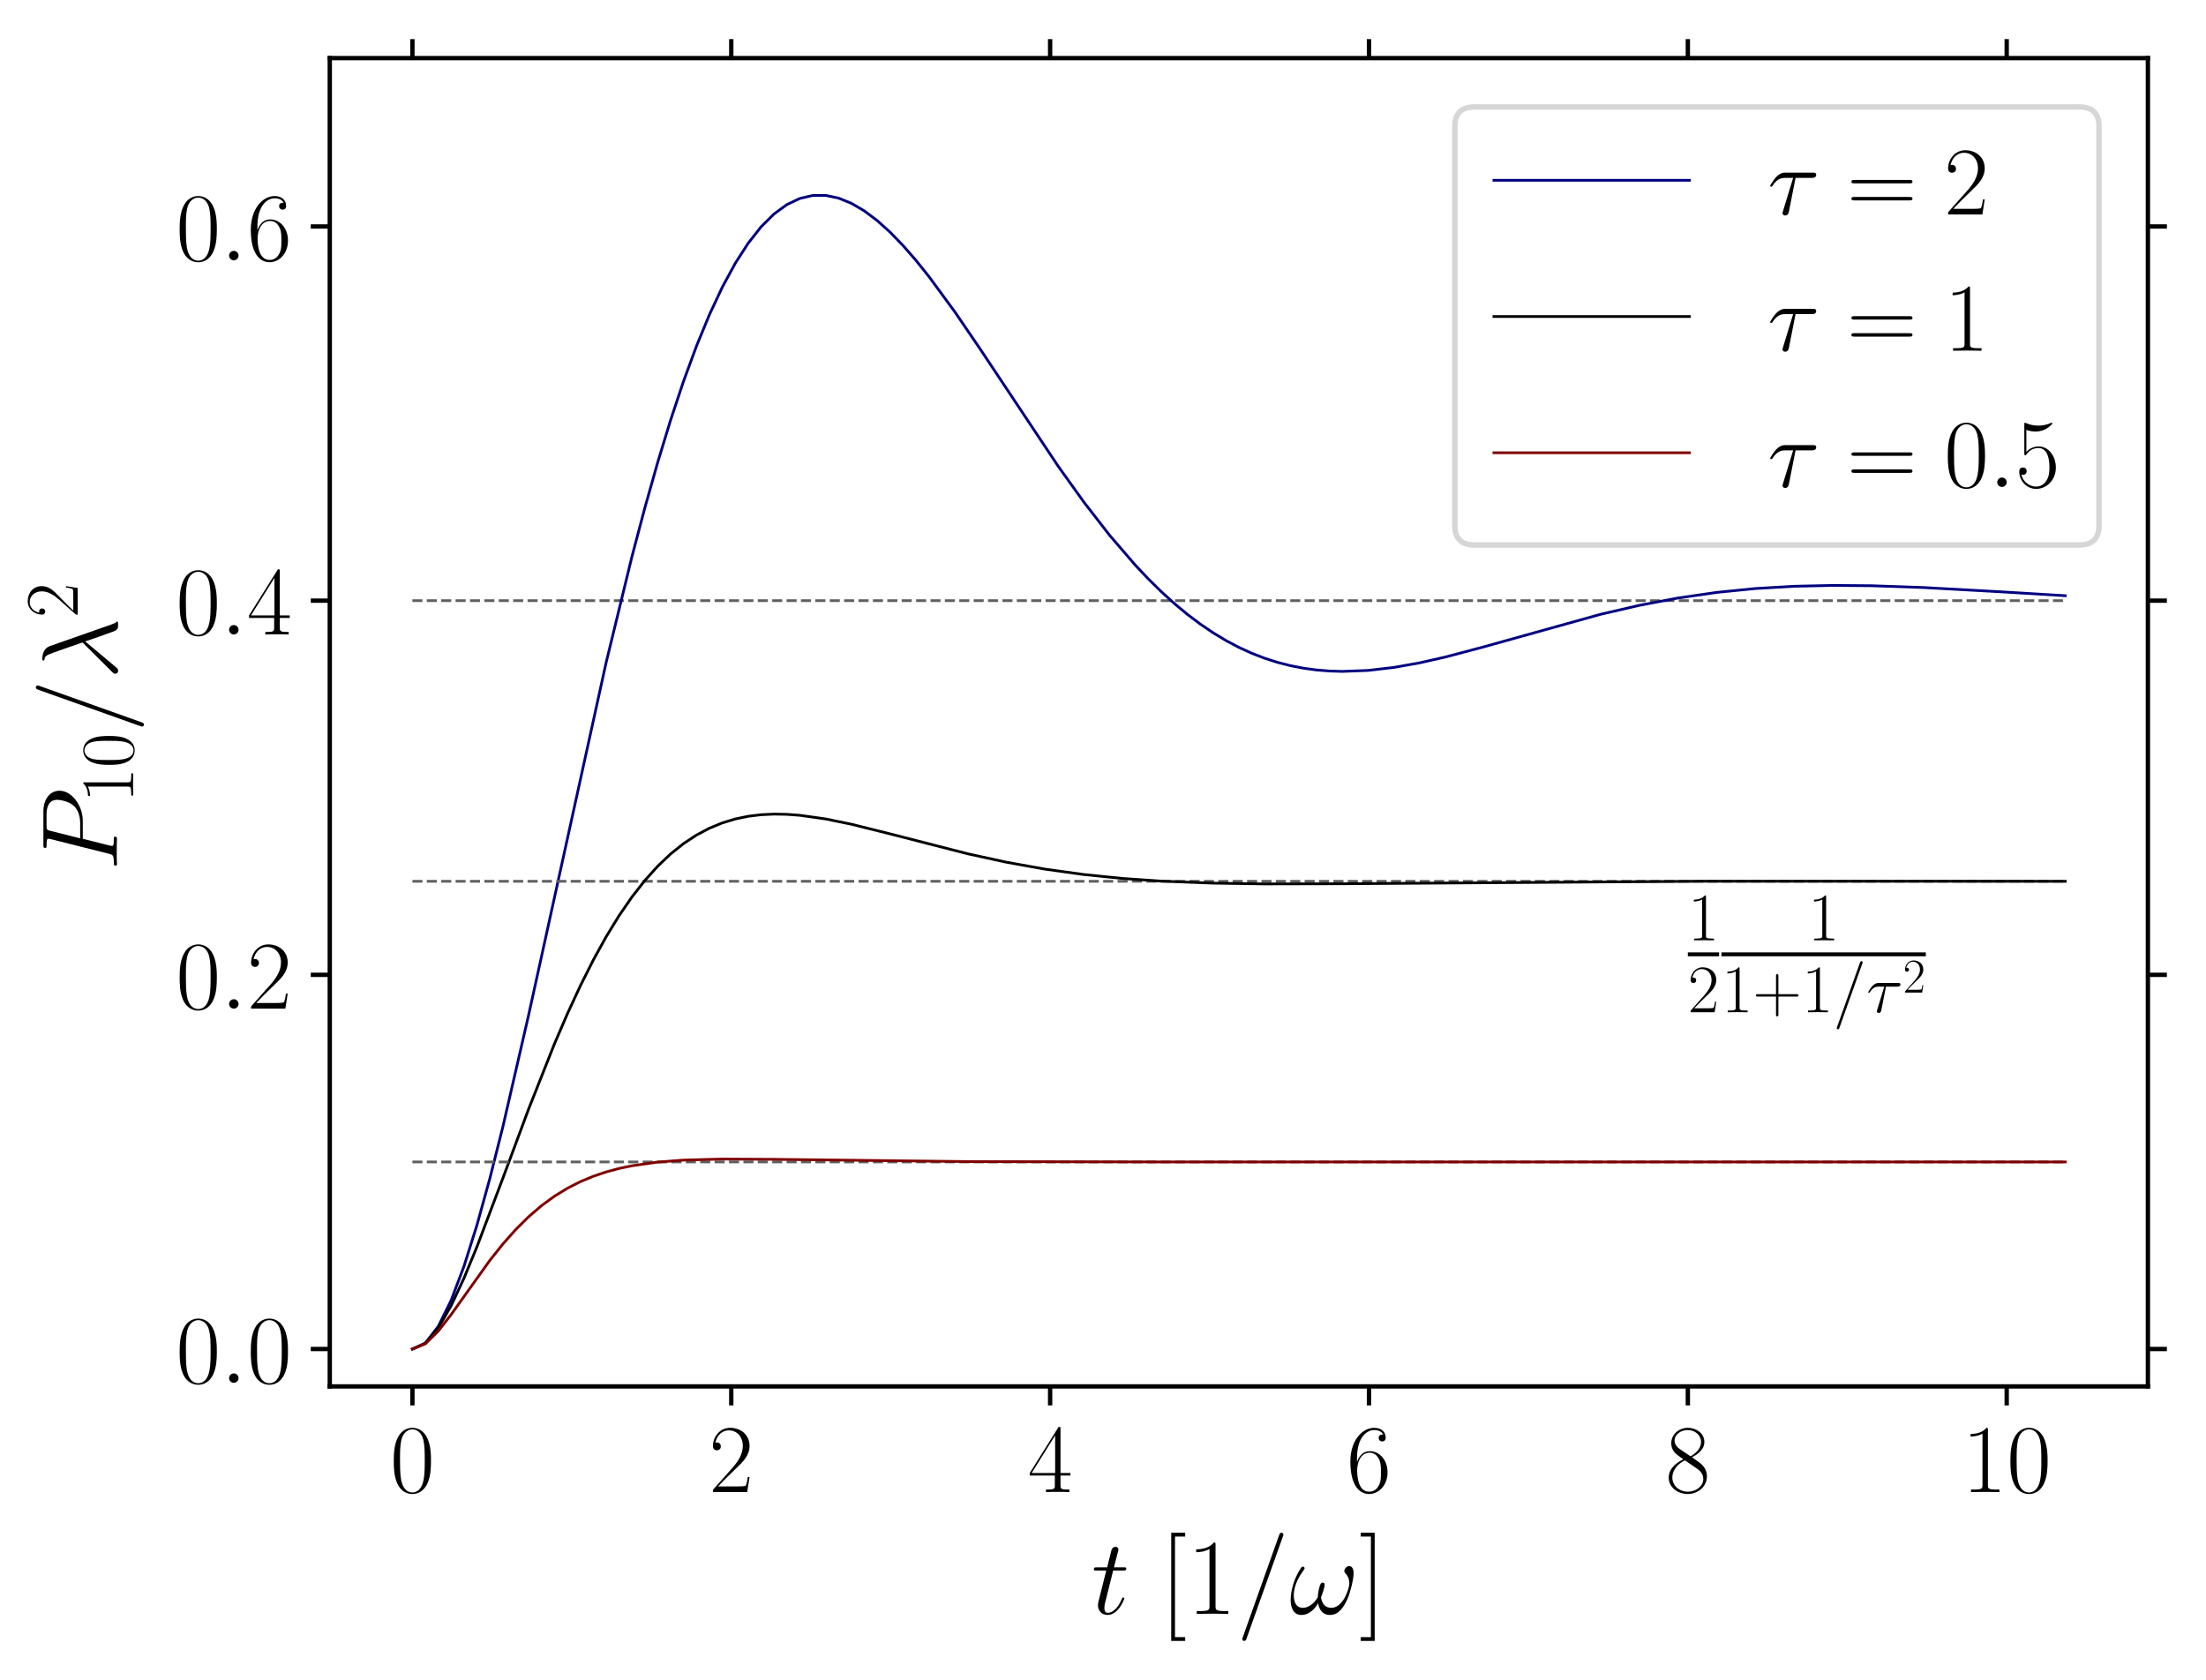<?xml version="1.0" encoding="utf-8" standalone="no"?>
<!DOCTYPE svg PUBLIC "-//W3C//DTD SVG 1.1//EN"
  "http://www.w3.org/Graphics/SVG/1.1/DTD/svg11.dtd">
<!-- Created with matplotlib (https://matplotlib.org/) -->
<svg height="309.387pt" version="1.1" viewBox="0 0 406.227 309.387" width="406.227pt" xmlns="http://www.w3.org/2000/svg" xmlns:xlink="http://www.w3.org/1999/xlink">
 <defs>
  <style type="text/css">
*{stroke-linecap:butt;stroke-linejoin:round;}
  </style>
 </defs>
 <g id="figure_1">
  <g id="patch_1">
   <path d="M 0 309.387 
L 406.227 309.387 
L 406.227 0 
L 0 0 
z
" style="fill:#ffffff;"/>
  </g>
  <g id="axes_1">
   <g id="patch_2">
    <path d="M 60.727 255.32 
L 395.527 255.32 
L 395.527 10.7 
L 60.727 10.7 
z
" style="fill:#ffffff;"/>
   </g>
   <g id="matplotlib.axis_1">
    <g id="xtick_1">
     <g id="line2d_1">
      <defs>
       <path d="M 0 0 
L 0 3.5 
" id="m5fa5dcf3af" style="stroke:#000000;stroke-width:0.8;"/>
      </defs>
      <g>
       <use style="stroke:#000000;stroke-width:0.8;" x="75.945" xlink:href="#m5fa5dcf3af" y="255.32"/>
      </g>
     </g>
     <g id="line2d_2">
      <defs>
       <path d="M 0 0 
L 0 -3.5 
" id="m78bd5e1468" style="stroke:#000000;stroke-width:0.8;"/>
      </defs>
      <g>
       <use style="stroke:#000000;stroke-width:0.8;" x="75.945" xlink:href="#m78bd5e1468" y="10.7"/>
      </g>
     </g>
     <g id="text_1">
      <!-- $0$ -->
      <defs>
       <path d="M 42 31.844 
C 42 37.969 41.906 48.422 37.703 56.453 
C 34 63.484 28.094 66 22.906 66 
C 18.094 66 12 63.781 8.203 56.562 
C 4.203 49.016 3.797 39.672 3.797 31.844 
C 3.797 26.109 3.906 17.375 7 9.734 
C 11.297 -0.609 19 -2 22.906 -2 
C 27.5 -2 34.5 -0.109 38.594 9.438 
C 41.594 16.375 42 24.5 42 31.844 
z
M 22.906 -0.406 
C 16.5 -0.406 12.703 5.125 11.297 12.75 
C 10.203 18.688 10.203 27.328 10.203 32.953 
C 10.203 40.688 10.203 47.109 11.5 53.234 
C 13.406 61.781 19 64.391 22.906 64.391 
C 27 64.391 32.297 61.672 34.203 53.438 
C 35.5 47.719 35.594 40.984 35.594 32.953 
C 35.594 26.422 35.594 18.375 34.406 12.453 
C 32.297 1.5 26.406 -0.406 22.906 -0.406 
z
" id="CMR17-48"/>
      </defs>
      <g transform="translate(71.833 274.773)scale(0.18 -0.18)">
       <use transform="scale(0.996)" xlink:href="#CMR17-48"/>
      </g>
     </g>
    </g>
    <g id="xtick_2">
     <g id="line2d_3">
      <g>
       <use style="stroke:#000000;stroke-width:0.8;" x="134.661" xlink:href="#m5fa5dcf3af" y="255.32"/>
      </g>
     </g>
     <g id="line2d_4">
      <g>
       <use style="stroke:#000000;stroke-width:0.8;" x="134.661" xlink:href="#m78bd5e1468" y="10.7"/>
      </g>
     </g>
     <g id="text_2">
      <!-- $2$ -->
      <defs>
       <path d="M 41.703 15.469 
L 39.906 15.469 
C 38.906 8.391 38.094 7.188 37.703 6.594 
C 37.203 5.797 30 5.797 28.594 5.797 
L 9.406 5.797 
C 13 9.688 20 16.766 28.5 24.938 
C 34.594 30.719 41.703 37.5 41.703 47.391 
C 41.703 59.188 32.297 66 21.797 66 
C 10.797 66 4.094 56.297 4.094 47.297 
C 4.094 43.391 7 42.891 8.203 42.891 
C 9.203 42.891 12.203 43.484 12.203 46.984 
C 12.203 50.094 9.594 51 8.203 51 
C 7.594 51 7 50.891 6.594 50.688 
C 8.5 59.188 14.297 63.391 20.406 63.391 
C 29.094 63.391 34.797 56.5 34.797 47.391 
C 34.797 38.703 29.703 31.219 24 24.734 
L 4.094 2.297 
L 4.094 0 
L 39.297 0 
z
" id="CMR17-50"/>
      </defs>
      <g transform="translate(130.549 274.773)scale(0.18 -0.18)">
       <use transform="scale(0.996)" xlink:href="#CMR17-50"/>
      </g>
     </g>
    </g>
    <g id="xtick_3">
     <g id="line2d_5">
      <g>
       <use style="stroke:#000000;stroke-width:0.8;" x="193.377" xlink:href="#m5fa5dcf3af" y="255.32"/>
      </g>
     </g>
     <g id="line2d_6">
      <g>
       <use style="stroke:#000000;stroke-width:0.8;" x="193.377" xlink:href="#m78bd5e1468" y="10.7"/>
      </g>
     </g>
     <g id="text_3">
      <!-- $4$ -->
      <defs>
       <path d="M 33.594 64.797 
C 33.594 66.891 33.5 67 31.703 67 
L 2 19.594 
L 2 17 
L 27.797 17 
L 27.797 7.188 
C 27.797 3.594 27.594 2.594 20.594 2.594 
L 18.703 2.594 
L 18.703 0 
C 21.906 0.188 27.297 0.188 30.703 0.188 
C 34.094 0.188 39.5 0.188 42.703 0 
L 42.703 2.594 
L 40.797 2.594 
C 33.797 2.594 33.594 3.594 33.594 7.188 
L 33.594 17 
L 43.797 17 
L 43.797 19.594 
L 33.594 19.594 
z
M 28.094 58.172 
L 28.094 19.594 
L 4 19.594 
z
" id="CMR17-52"/>
      </defs>
      <g transform="translate(189.265 274.773)scale(0.18 -0.18)">
       <use transform="scale(0.996)" xlink:href="#CMR17-52"/>
      </g>
     </g>
    </g>
    <g id="xtick_4">
     <g id="line2d_7">
      <g>
       <use style="stroke:#000000;stroke-width:0.8;" x="252.094" xlink:href="#m5fa5dcf3af" y="255.32"/>
      </g>
     </g>
     <g id="line2d_8">
      <g>
       <use style="stroke:#000000;stroke-width:0.8;" x="252.094" xlink:href="#m78bd5e1468" y="10.7"/>
      </g>
     </g>
     <g id="text_4">
      <!-- $6$ -->
      <defs>
       <path d="M 10.594 34.344 
C 10.594 58 21.797 63.688 28.297 63.688 
C 30.406 63.688 35.5 63.266 37.5 59.094 
C 35.906 59.094 32.906 59.094 32.906 55.594 
C 32.906 52.891 35.094 52 36.5 52 
C 37.406 52 40.094 52.391 40.094 55.797 
C 40.094 62.297 35.094 66 28.203 66 
C 16.297 66 3.797 53.297 3.797 31.422 
C 3.797 4.016 15.094 -2 23.094 -2 
C 32.797 -2 42 6.734 42 20.234 
C 42 32.828 33.906 42 23.703 42 
C 17.594 42 13.094 37.969 10.594 30.922 
z
M 23.094 0.391 
C 10.797 0.391 10.797 18.938 10.797 22.656 
C 10.797 29.906 14.203 40.391 23.5 40.391 
C 25.203 40.391 30.094 40.391 33.406 33.438 
C 35.203 29.516 35.203 25.375 35.203 20.344 
C 35.203 14.906 35.203 10.875 33.094 6.844 
C 30.906 2.703 27.703 0.391 23.094 0.391 
z
" id="CMR17-54"/>
      </defs>
      <g transform="translate(247.982 274.773)scale(0.18 -0.18)">
       <use transform="scale(0.996)" xlink:href="#CMR17-54"/>
      </g>
     </g>
    </g>
    <g id="xtick_5">
     <g id="line2d_9">
      <g>
       <use style="stroke:#000000;stroke-width:0.8;" x="310.81" xlink:href="#m5fa5dcf3af" y="255.32"/>
      </g>
     </g>
     <g id="line2d_10">
      <g>
       <use style="stroke:#000000;stroke-width:0.8;" x="310.81" xlink:href="#m78bd5e1468" y="10.7"/>
      </g>
     </g>
     <g id="text_5">
      <!-- $8$ -->
      <defs>
       <path d="M 27.203 35.766 
C 33.5 38.969 39.906 43.797 39.906 51.531 
C 39.906 60.688 31.094 66 23 66 
C 13.906 66 5.906 59.375 5.906 50.234 
C 5.906 47.719 6.5 43.391 10.406 39.578 
C 11.406 38.578 15.594 35.562 18.297 33.656 
C 13.797 31.344 3.297 25.812 3.297 14.766 
C 3.297 4.406 13.094 -2 22.797 -2 
C 33.5 -2 42.5 5.719 42.5 15.969 
C 42.5 25.109 36.406 29.328 32.406 32.047 
z
M 14.094 44.609 
C 13.297 45.109 9.297 48.219 9.297 52.938 
C 9.297 59.078 15.594 63.688 22.797 63.688 
C 30.703 63.688 36.5 58.062 36.5 51.531 
C 36.5 42.188 26.094 36.859 25.594 36.859 
C 25.5 36.859 25.406 36.859 24.594 37.469 
z
M 32.5 24 
C 34 22.906 38.797 19.578 38.797 13.453 
C 38.797 6.016 31.406 0.391 23 0.391 
C 13.906 0.391 7 6.922 7 14.859 
C 7 22.797 13.094 29.438 20 32.547 
z
" id="CMR17-56"/>
      </defs>
      <g transform="translate(306.698 274.773)scale(0.18 -0.18)">
       <use transform="scale(0.996)" xlink:href="#CMR17-56"/>
      </g>
     </g>
    </g>
    <g id="xtick_6">
     <g id="line2d_11">
      <g>
       <use style="stroke:#000000;stroke-width:0.8;" x="369.526" xlink:href="#m5fa5dcf3af" y="255.32"/>
      </g>
     </g>
     <g id="line2d_12">
      <g>
       <use style="stroke:#000000;stroke-width:0.8;" x="369.526" xlink:href="#m78bd5e1468" y="10.7"/>
      </g>
     </g>
     <g id="text_6">
      <!-- $10$ -->
      <defs>
       <path d="M 26.594 63.797 
C 26.594 65.891 26.5 66 25.094 66 
C 21.203 61.359 15.297 59.891 9.703 59.688 
C 9.406 59.688 8.906 59.688 8.797 59.5 
C 8.703 59.297 8.703 59.094 8.703 57 
C 11.797 57 17 57.594 21 59.984 
L 21 7.297 
C 21 3.797 20.797 2.594 12.203 2.594 
L 9.203 2.594 
L 9.203 0 
C 14 0.094 19 0.188 23.797 0.188 
C 28.594 0.188 33.594 0.094 38.406 0 
L 38.406 2.594 
L 35.406 2.594 
C 26.797 2.594 26.594 3.688 26.594 7.297 
z
" id="CMR17-49"/>
      </defs>
      <g transform="translate(361.302 274.773)scale(0.18 -0.18)">
       <use transform="scale(0.996)" xlink:href="#CMR17-49"/>
       <use transform="translate(45.69 0)scale(0.996)" xlink:href="#CMR17-48"/>
      </g>
     </g>
    </g>
    <g id="text_7">
     <!-- $t\;[1/\omega]$ -->
     <defs>
      <path d="M 20.094 40.094 
L 29.297 40.094 
C 31.203 40.094 32.203 40.094 32.203 41.891 
C 32.203 43 31.594 43 29.594 43 
L 20.797 43 
L 24.5 57.25 
C 24.906 58.625 24.906 58.812 24.906 59.5 
C 24.906 61.094 23.594 62 22.297 62 
C 21.5 62 19.203 61.688 18.406 58.531 
L 14.5 43 
L 5.094 43 
C 3.094 43 2.203 43 2.203 41.094 
C 2.203 40.094 2.906 40.094 4.797 40.094 
L 13.703 40.094 
L 7.094 13.766 
C 6.297 10.266 6 9.266 6 7.969 
C 6 3.281 9.297 -1 14.906 -1 
C 25 -1 30.406 13.562 30.406 14.266 
C 30.406 14.859 30 15.156 29.406 15.156 
C 29.203 15.156 28.797 15.156 28.594 14.75 
C 28.5 14.656 28.406 14.562 27.703 12.969 
C 25.594 7.969 21 1 15.203 1 
C 12.203 1 12 3.484 12 5.688 
C 12 5.781 12 7.672 12.297 8.875 
z
" id="CMMI12-116"/>
      <path d="M 23.5 -25 
L 23.5 -21.5 
L 14.094 -21.5 
L 14.094 71.484 
L 23.5 71.484 
L 23.5 75 
L 10.594 75 
L 10.594 -25 
z
" id="CMR17-91"/>
      <path d="M 42.906 71.297 
C 42.906 71.391 43.5 72.891 43.5 73.094 
C 43.5 74.297 42.5 75 41.703 75 
C 41.203 75 40.297 75 39.5 72.797 
L 6 -21.312 
C 6 -21.406 5.406 -22.906 5.406 -23.109 
C 5.406 -24.312 6.406 -25 7.203 -25 
C 7.797 -25 8.703 -24.906 9.406 -22.812 
z
" id="CMMI12-61"/>
      <path d="M 59.406 37.594 
C 59.406 40.5 58.594 44.188 55.094 44.188 
C 53.094 44.188 50.797 41.688 50.797 39.688 
C 50.797 38.797 51.203 38.188 52 37.297 
C 53.5 35.594 55.406 32.891 55.406 28.188 
C 55.406 24.594 53.203 18.891 51.594 15.797 
C 48.797 10.297 44.203 5.594 39 5.594 
C 32.703 5.594 30.297 9.594 29.203 15.188 
C 30.297 17.797 32.594 24.297 32.594 26.891 
C 32.594 28 32.203 28.891 30.906 28.891 
C 30.203 28.891 29.406 28.5 28.906 27.688 
C 27.5 25.5 26.203 17.594 26.297 15.5 
C 24.406 11.797 19 5.594 12.594 5.594 
C 5.906 5.594 4.094 11.5 4.094 17.188 
C 4.094 27.594 10.594 36.688 12.406 39.188 
C 13.406 40.688 14.094 41.688 14.094 41.891 
C 14.094 42.594 13.703 43.688 12.797 43.688 
C 11.203 43.688 10.703 42.391 9.906 41.188 
C 4.797 33.297 1.203 22.188 1.203 12.594 
C 1.203 6.391 3.5 -1 11 -1 
C 19.297 -1 24.5 6.094 26.594 9.891 
C 27.406 4.297 30.406 -1 37.703 -1 
C 45.297 -1 50.094 5.688 53.703 13.797 
C 56.297 19.594 59.406 32.094 59.406 37.594 
z
" id="CMMI12-33"/>
      <path d="M 14.297 75 
L 1.406 75 
L 1.406 71.484 
L 10.797 71.484 
L 10.797 -21.5 
L 1.406 -21.5 
L 1.406 -25 
L 14.297 -25 
z
" id="CMR17-93"/>
     </defs>
     <g transform="translate(200.984 297.205)scale(0.2 -0.2)">
      <use transform="scale(0.996)" xlink:href="#CMMI12-116"/>
      <use transform="translate(62.9 0)scale(0.996)" xlink:href="#CMR17-91"/>
      <use transform="translate(87.771 0)scale(0.996)" xlink:href="#CMR17-49"/>
      <use transform="translate(133.462 0)scale(0.996)" xlink:href="#CMMI12-61"/>
      <use transform="translate(182.237 0)scale(0.996)" xlink:href="#CMMI12-33"/>
      <use transform="translate(246.555 0)scale(0.996)" xlink:href="#CMR17-93"/>
     </g>
    </g>
   </g>
   <g id="matplotlib.axis_2">
    <g id="ytick_1">
     <g id="line2d_13">
      <defs>
       <path d="M 0 0 
L -3.5 0 
" id="mb5cae0ea34" style="stroke:#000000;stroke-width:0.8;"/>
      </defs>
      <g>
       <use style="stroke:#000000;stroke-width:0.8;" x="60.727" xlink:href="#mb5cae0ea34" y="248.429"/>
      </g>
     </g>
     <g id="line2d_14">
      <defs>
       <path d="M 0 0 
L 3.5 0 
" id="m0b7b7c0f18" style="stroke:#000000;stroke-width:0.8;"/>
      </defs>
      <g>
       <use style="stroke:#000000;stroke-width:0.8;" x="395.527" xlink:href="#m0b7b7c0f18" y="248.429"/>
      </g>
     </g>
     <g id="text_8">
      <!-- $0.0$ -->
      <defs>
       <path d="M 18.406 4.797 
C 18.406 7.688 16 9.688 13.594 9.688 
C 10.703 9.688 8.703 7.297 8.703 4.891 
C 8.703 2 11.094 0 13.5 0 
C 16.406 0 18.406 2.391 18.406 4.797 
z
" id="CMMI12-58"/>
      </defs>
      <g transform="translate(32.401 254.656)scale(0.18 -0.18)">
       <use transform="scale(0.996)" xlink:href="#CMR17-48"/>
       <use transform="translate(45.69 0)scale(0.996)" xlink:href="#CMMI12-58"/>
       <use transform="translate(72.788 0)scale(0.996)" xlink:href="#CMR17-48"/>
      </g>
     </g>
    </g>
    <g id="ytick_2">
     <g id="line2d_15">
      <g>
       <use style="stroke:#000000;stroke-width:0.8;" x="60.727" xlink:href="#mb5cae0ea34" y="179.522"/>
      </g>
     </g>
     <g id="line2d_16">
      <g>
       <use style="stroke:#000000;stroke-width:0.8;" x="395.527" xlink:href="#m0b7b7c0f18" y="179.522"/>
      </g>
     </g>
     <g id="text_9">
      <!-- $0.2$ -->
      <g transform="translate(32.401 185.749)scale(0.18 -0.18)">
       <use transform="scale(0.996)" xlink:href="#CMR17-48"/>
       <use transform="translate(45.69 0)scale(0.996)" xlink:href="#CMMI12-58"/>
       <use transform="translate(72.788 0)scale(0.996)" xlink:href="#CMR17-50"/>
      </g>
     </g>
    </g>
    <g id="ytick_3">
     <g id="line2d_17">
      <g>
       <use style="stroke:#000000;stroke-width:0.8;" x="60.727" xlink:href="#mb5cae0ea34" y="110.615"/>
      </g>
     </g>
     <g id="line2d_18">
      <g>
       <use style="stroke:#000000;stroke-width:0.8;" x="395.527" xlink:href="#m0b7b7c0f18" y="110.615"/>
      </g>
     </g>
     <g id="text_10">
      <!-- $0.4$ -->
      <g transform="translate(32.401 116.842)scale(0.18 -0.18)">
       <use transform="scale(0.996)" xlink:href="#CMR17-48"/>
       <use transform="translate(45.69 0)scale(0.996)" xlink:href="#CMMI12-58"/>
       <use transform="translate(72.788 0)scale(0.996)" xlink:href="#CMR17-52"/>
      </g>
     </g>
    </g>
    <g id="ytick_4">
     <g id="line2d_19">
      <g>
       <use style="stroke:#000000;stroke-width:0.8;" x="60.727" xlink:href="#mb5cae0ea34" y="41.708"/>
      </g>
     </g>
     <g id="line2d_20">
      <g>
       <use style="stroke:#000000;stroke-width:0.8;" x="395.527" xlink:href="#m0b7b7c0f18" y="41.708"/>
      </g>
     </g>
     <g id="text_11">
      <!-- $0.6$ -->
      <g transform="translate(32.401 47.935)scale(0.18 -0.18)">
       <use transform="scale(0.996)" xlink:href="#CMR17-48"/>
       <use transform="translate(45.69 0)scale(0.996)" xlink:href="#CMMI12-58"/>
       <use transform="translate(72.788 0)scale(0.996)" xlink:href="#CMR17-54"/>
      </g>
     </g>
    </g>
    <g id="text_12">
     <!-- $P_{10}/\lambda^2$ -->
     <defs>
      <path d="M 29.594 31.594 
L 46.406 31.594 
C 60.203 31.594 74 41.766 74 53.125 
C 74 60.906 67.406 68 54.797 68 
L 23.906 68 
C 22 68 21.094 68 21.094 66.094 
C 21.094 65.094 22 65.094 23.5 65.094 
C 29.594 65.094 29.594 64.297 29.594 63.203 
C 29.594 63 29.594 62.406 29.203 60.906 
L 15.703 7.359 
C 14.797 3.891 14.594 2.891 7.594 2.891 
C 5.703 2.891 4.703 2.891 4.703 1.094 
C 4.703 0 5.594 0 6.203 0 
C 8.094 0 10.094 0.188 12 0.188 
L 23.703 0.188 
C 25.594 0.188 27.703 0 29.594 0 
C 30.406 0 31.5 0 31.5 1.891 
C 31.5 2.891 30.594 2.891 29.094 2.891 
C 23.094 2.891 23 3.594 23 4.578 
C 23 5.078 23.094 5.766 23.203 6.266 
z
M 36.797 61.203 
C 37.703 64.891 38.094 65.094 42 65.094 
L 51.906 65.094 
C 59.406 65.094 65.594 62.703 65.594 55.219 
C 65.594 52.641 64.297 44.156 59.703 39.578 
C 58 37.781 53.203 34 44.094 34 
L 30 34 
z
" id="CMMI12-80"/>
      <path d="M 30.906 61.922 
C 28.406 69 20.5 69 19.203 69 
C 18.594 69 17.5 69 17.5 67.984 
C 17.5 67.188 18.094 67.094 18.594 66.984 
C 20.094 66.797 21.297 66.594 22.906 63.719 
C 23.906 61.828 34.203 32.109 34.203 31.906 
C 34.203 31.812 34.094 31.703 33.297 30.906 
L 7.297 4.766 
C 6.094 3.578 5.297 2.781 5.297 1.484 
C 5.297 0.094 6.5 -1.109 8.094 -1.109 
C 8.5 -1.109 9.594 -0.906 10.203 -0.312 
C 11.797 1.188 26.094 18.594 35.203 29.328 
C 37.797 21.562 41 12.422 44.094 4.078 
C 44.594 2.578 45.094 1.188 46.5 -0.109 
C 47.5 -1 47.703 -1 50.5 -1 
L 52.406 -1 
C 52.797 -1 53.5 -1 53.5 -0.203 
C 53.5 0.188 53.406 0.297 53 0.688 
C 52.094 1.781 51.406 3.578 51 4.766 
z
" id="CMMI12-21"/>
     </defs>
     <g transform="translate(24.525 160.357)rotate(-90)scale(0.2 -0.2)">
      <use transform="translate(0 14.944)scale(0.996)" xlink:href="#CMMI12-80"/>
      <use transform="translate(62.877 0)scale(0.697)" xlink:href="#CMR17-49"/>
      <use transform="translate(94.86 0)scale(0.697)" xlink:href="#CMR17-48"/>
      <use transform="translate(127.342 14.944)scale(0.996)" xlink:href="#CMMI12-61"/>
      <use transform="translate(176.117 14.944)scale(0.996)" xlink:href="#CMMI12-21"/>
      <use transform="translate(233.021 51.098)scale(0.697)" xlink:href="#CMR17-50"/>
     </g>
    </g>
   </g>
   <g id="line2d_21">
    <path clip-path="url(#p66e93864a4)" d="M 75.945 110.615 
L 380.308 110.615 
" style="fill:none;stroke:#5f5f5f;stroke-dasharray:1.85,0.8;stroke-dashoffset:0;stroke-width:0.5;"/>
   </g>
   <g id="line2d_22">
    <path clip-path="url(#p66e93864a4)" d="M 75.945 248.429 
L 78.323 247.345 
L 80.7 244.267 
L 83.078 239.455 
L 85.456 233.152 
L 87.834 225.591 
L 90.212 216.989 
L 92.59 207.552 
L 97.345 186.923 
L 111.612 122.034 
L 116.368 102.516 
L 118.746 93.523 
L 121.124 85.111 
L 123.502 77.322 
L 125.879 70.186 
L 128.257 63.726 
L 130.635 57.955 
L 133.013 52.878 
L 135.391 48.496 
L 137.769 44.801 
L 140.146 41.779 
L 142.524 39.413 
L 144.902 37.678 
L 147.28 36.549 
L 149.658 35.996 
L 152.036 35.984 
L 154.414 36.48 
L 156.791 37.446 
L 159.169 38.844 
L 161.547 40.634 
L 163.925 42.777 
L 166.303 45.233 
L 168.681 47.962 
L 171.058 50.927 
L 175.814 57.408 
L 180.57 64.389 
L 194.837 85.827 
L 199.592 92.465 
L 204.348 98.596 
L 209.104 104.121 
L 211.482 106.634 
L 213.86 108.971 
L 216.237 111.13 
L 218.615 113.108 
L 220.993 114.904 
L 223.371 116.518 
L 225.749 117.954 
L 228.127 119.213 
L 230.504 120.3 
L 232.882 121.222 
L 235.26 121.982 
L 237.638 122.59 
L 240.016 123.051 
L 242.394 123.375 
L 244.771 123.569 
L 247.149 123.643 
L 251.905 123.465 
L 256.661 122.915 
L 261.416 122.068 
L 266.172 120.993 
L 273.306 119.103 
L 294.706 113.137 
L 301.84 111.487 
L 308.973 110.132 
L 316.107 109.097 
L 323.24 108.382 
L 330.374 107.965 
L 337.507 107.809 
L 344.641 107.868 
L 354.152 108.195 
L 368.419 108.983 
L 380.308 109.702 
L 380.308 109.702 
" style="fill:none;stroke:#000080;stroke-linecap:square;stroke-width:0.5;"/>
   </g>
   <g id="line2d_23">
    <path clip-path="url(#p66e93864a4)" d="M 75.945 162.295 
L 380.308 162.295 
" style="fill:none;stroke:#5f5f5f;stroke-dasharray:1.85,0.8;stroke-dashoffset:0;stroke-width:0.5;"/>
   </g>
   <g id="line2d_24">
    <path clip-path="url(#p66e93864a4)" d="M 75.945 248.429 
L 78.323 247.387 
L 80.7 244.585 
L 83.078 240.452 
L 85.456 235.351 
L 87.834 229.584 
L 92.59 217.009 
L 97.345 204.236 
L 102.101 192.23 
L 104.479 186.707 
L 106.857 181.564 
L 109.235 176.831 
L 111.612 172.522 
L 113.99 168.641 
L 116.368 165.187 
L 118.746 162.147 
L 121.124 159.508 
L 123.502 157.248 
L 125.879 155.347 
L 128.257 153.78 
L 130.635 152.521 
L 133.013 151.543 
L 135.391 150.82 
L 137.769 150.325 
L 140.146 150.035 
L 142.524 149.922 
L 144.902 149.966 
L 147.28 150.142 
L 152.036 150.813 
L 156.791 151.79 
L 163.925 153.566 
L 178.192 157.227 
L 185.325 158.783 
L 192.459 160.061 
L 199.592 161.051 
L 206.726 161.774 
L 213.86 162.265 
L 223.371 162.637 
L 232.882 162.78 
L 247.149 162.749 
L 313.729 162.283 
L 380.308 162.292 
L 380.308 162.292 
" style="fill:none;stroke:#000000;stroke-linecap:square;stroke-width:0.5;"/>
   </g>
   <g id="line2d_25">
    <path clip-path="url(#p66e93864a4)" d="M 75.945 213.976 
L 380.308 213.976 
" style="fill:none;stroke:#5f5f5f;stroke-dasharray:1.85,0.8;stroke-dashoffset:0;stroke-width:0.5;"/>
   </g>
   <g id="line2d_26">
    <path clip-path="url(#p66e93864a4)" d="M 75.945 248.429 
L 78.323 247.467 
L 80.7 245.138 
L 83.078 242.08 
L 90.212 232.096 
L 92.59 229.112 
L 94.967 226.43 
L 97.345 224.071 
L 99.723 222.03 
L 102.101 220.291 
L 104.479 218.83 
L 106.857 217.618 
L 109.235 216.625 
L 111.612 215.823 
L 113.99 215.183 
L 116.368 214.682 
L 121.124 214.004 
L 125.879 213.64 
L 133.013 213.447 
L 142.524 213.498 
L 178.192 213.914 
L 213.86 213.976 
L 380.308 213.976 
L 380.308 213.976 
" style="fill:none;stroke:#800000;stroke-linecap:square;stroke-width:0.5;"/>
   </g>
   <g id="patch_3">
    <path d="M 60.727 255.32 
L 60.727 10.7 
" style="fill:none;stroke:#000000;stroke-linecap:square;stroke-linejoin:miter;stroke-width:0.8;"/>
   </g>
   <g id="patch_4">
    <path d="M 395.527 255.32 
L 395.527 10.7 
" style="fill:none;stroke:#000000;stroke-linecap:square;stroke-linejoin:miter;stroke-width:0.8;"/>
   </g>
   <g id="patch_5">
    <path d="M 60.727 255.32 
L 395.527 255.32 
" style="fill:none;stroke:#000000;stroke-linecap:square;stroke-linejoin:miter;stroke-width:0.8;"/>
   </g>
   <g id="patch_6">
    <path d="M 60.727 10.7 
L 395.527 10.7 
" style="fill:none;stroke:#000000;stroke-linecap:square;stroke-linejoin:miter;stroke-width:0.8;"/>
   </g>
   <g id="text_13">
    <!-- $\frac{1}{2}\frac{1}{1+ 1/\tau^2}$ -->
    <defs>
     <path d="M 37.703 23 
L 64.203 23 
C 65.594 23 67.297 23 67.297 24.688 
C 67.297 26.5 65.703 26.5 64.203 26.5 
L 37.703 26.5 
L 37.703 52.891 
C 37.703 54.297 37.703 56 36 56 
C 34.203 56 34.203 54.391 34.203 52.891 
L 34.203 26.5 
L 7.703 26.5 
C 6.297 26.5 4.594 26.5 4.594 24.797 
C 4.594 23 6.203 23 7.703 23 
L 34.203 23 
L 34.203 -3.031 
C 34.203 -4.406 34.203 -6.109 35.906 -6.109 
C 37.703 -6.109 37.703 -4.516 37.703 -3.031 
z
" id="CMR17-43"/>
     <path d="M 28.703 37.594 
L 45.297 37.594 
C 46.594 37.594 49.906 37.594 49.906 40.797 
C 49.906 43 48 43 46.203 43 
L 18.703 43 
C 16.406 43 13 43 8.406 38.094 
C 5.797 35.203 2.594 29.938 2.594 29.344 
C 2.594 28.734 3.094 28.547 3.703 28.547 
C 4.406 28.547 4.5 28.844 5 29.438 
C 10.203 37.594 15.406 37.594 17.906 37.594 
L 26.203 37.594 
L 15.797 3.484 
C 15.297 1.984 15.297 1.781 15.297 1.484 
C 15.297 0.391 16 -1 18 -1 
C 21.094 -1 21.594 1.688 21.906 3.188 
z
" id="CMMI12-28"/>
    </defs>
    <g transform="translate(310.81 186.413)scale(0.18 -0.18)">
     <use transform="translate(0 73.581)scale(0.697)" xlink:href="#CMR17-49"/>
     <use transform="scale(0.697)" xlink:href="#CMR17-50"/>
     <use transform="translate(122.931 73.581)scale(0.697)" xlink:href="#CMR17-49"/>
     <use transform="translate(34.374 0)scale(0.697)" xlink:href="#CMR17-49"/>
     <use transform="translate(66.357 0)scale(0.697)" xlink:href="#CMR17-43"/>
     <use transform="translate(116.558 0)scale(0.697)" xlink:href="#CMR17-49"/>
     <use transform="translate(148.541 0)scale(0.697)" xlink:href="#CMMI12-61"/>
     <use transform="translate(182.683 0)scale(0.697)" xlink:href="#CMMI12-28"/>
     <use transform="translate(220.127 20.147)scale(0.498)" xlink:href="#CMR17-50"/>
     <path d="M 0 57.269 
L 31.983 57.269 
L 31.983 61.254 
L 0 61.254 
L 0 57.269 
z
"/>
     <path d="M 34.374 57.269 
L 243.47 57.269 
L 243.47 61.254 
L 34.374 61.254 
L 34.374 57.269 
z
"/>
    </g>
   </g>
   <g id="legend_1">
    <g id="patch_7">
     <path d="M 271.501 100.364 
L 382.927 100.364 
Q 386.527 100.364 386.527 96.764 
L 386.527 23.3 
Q 386.527 19.7 382.927 19.7 
L 271.501 19.7 
Q 267.901 19.7 267.901 23.3 
L 267.901 96.764 
Q 267.901 100.364 271.501 100.364 
z
" style="fill:#ffffff;opacity:0.8;stroke:#cccccc;stroke-linejoin:miter;"/>
    </g>
    <g id="line2d_27">
     <path d="M 275.101 33.2 
L 311.101 33.2 
" style="fill:none;stroke:#000080;stroke-linecap:square;stroke-width:0.5;"/>
    </g>
    <g id="line2d_28"/>
    <g id="text_14">
     <!-- $\tau = 2$ -->
     <defs>
      <path d="M 64.297 32 
C 65.797 32 67.297 32 67.297 33.688 
C 67.297 35.5 65.594 35.5 63.906 35.5 
L 8 35.5 
C 6.297 35.5 4.594 35.5 4.594 33.688 
C 4.594 32 6.094 32 7.594 32 
z
M 63.906 14.484 
C 65.594 14.484 67.297 14.484 67.297 16.297 
C 67.297 18 65.797 18 64.297 18 
L 7.594 18 
C 6.094 18 4.594 18 4.594 16.297 
C 4.594 14.484 6.297 14.484 8 14.484 
z
" id="CMR17-61"/>
     </defs>
     <g transform="translate(325.501 39.5)scale(0.18 -0.18)">
      <use transform="scale(0.996)" xlink:href="#CMMI12-28"/>
      <use transform="translate(81.165 0)scale(0.996)" xlink:href="#CMR17-61"/>
      <use transform="translate(180.554 0)scale(0.996)" xlink:href="#CMR17-50"/>
     </g>
    </g>
    <g id="line2d_29">
     <path d="M 275.101 58.288 
L 311.101 58.288 
" style="fill:none;stroke:#000000;stroke-linecap:square;stroke-width:0.5;"/>
    </g>
    <g id="line2d_30"/>
    <g id="text_15">
     <!-- $\tau = 1$ -->
     <g transform="translate(325.501 64.588)scale(0.18 -0.18)">
      <use transform="scale(0.996)" xlink:href="#CMMI12-28"/>
      <use transform="translate(81.165 0)scale(0.996)" xlink:href="#CMR17-61"/>
      <use transform="translate(180.554 0)scale(0.996)" xlink:href="#CMR17-49"/>
     </g>
    </g>
    <g id="line2d_31">
     <path d="M 275.101 83.376 
L 311.101 83.376 
" style="fill:none;stroke:#800000;stroke-linecap:square;stroke-width:0.5;"/>
    </g>
    <g id="line2d_32"/>
    <g id="text_16">
     <!-- $\tau = 0.5$ -->
     <defs>
      <path d="M 11.406 58.594 
C 12.406 58.188 16.5 56.891 20.703 56.891 
C 30 56.891 35.094 61.891 38 64.688 
C 38 65.484 38 66 37.406 66 
C 37.297 66 37.094 66 36.297 65.594 
C 32.797 64.094 28.703 63 23.703 63 
C 20.703 63 16.203 63.359 11.297 65.484 
C 10.203 66 10 66 9.906 66 
C 9.406 66 9.297 65.891 9.297 63.906 
L 9.297 34.859 
C 9.297 33.016 9.297 32.5 10.297 32.5 
C 10.797 32.5 11 32.703 11.5 33.422 
C 14.703 38.047 19.094 40 24.094 40 
C 27.594 40 35.094 37.734 35.094 20.203 
C 35.094 16.984 35.094 11.188 32.094 6.594 
C 29.594 2.484 25.703 0.391 21.406 0.391 
C 14.797 0.391 8.094 4.984 6.297 12.688 
C 6.703 12.594 7.5 12.391 7.906 12.391 
C 9.203 12.391 11.703 13.094 11.703 16.188 
C 11.703 18.891 9.797 20 7.906 20 
C 5.594 20 4.094 18.594 4.094 15.797 
C 4.094 7.094 11 -2 21.594 -2 
C 31.906 -2 41.703 6.891 41.703 19.797 
C 41.703 32.094 33.906 41.594 24.203 41.594 
C 19.094 41.594 14.797 39.688 11.406 36 
z
" id="CMR17-53"/>
     </defs>
     <g transform="translate(325.501 89.676)scale(0.18 -0.18)">
      <use transform="scale(0.996)" xlink:href="#CMMI12-28"/>
      <use transform="translate(81.165 0)scale(0.996)" xlink:href="#CMR17-61"/>
      <use transform="translate(180.554 0)scale(0.996)" xlink:href="#CMR17-48"/>
      <use transform="translate(226.244 0)scale(0.996)" xlink:href="#CMMI12-58"/>
      <use transform="translate(253.342 0)scale(0.996)" xlink:href="#CMR17-53"/>
     </g>
    </g>
   </g>
  </g>
 </g>
 <defs>
  <clipPath id="p66e93864a4">
   <rect height="244.62" width="334.8" x="60.727" y="10.7"/>
  </clipPath>
 </defs>
</svg>
